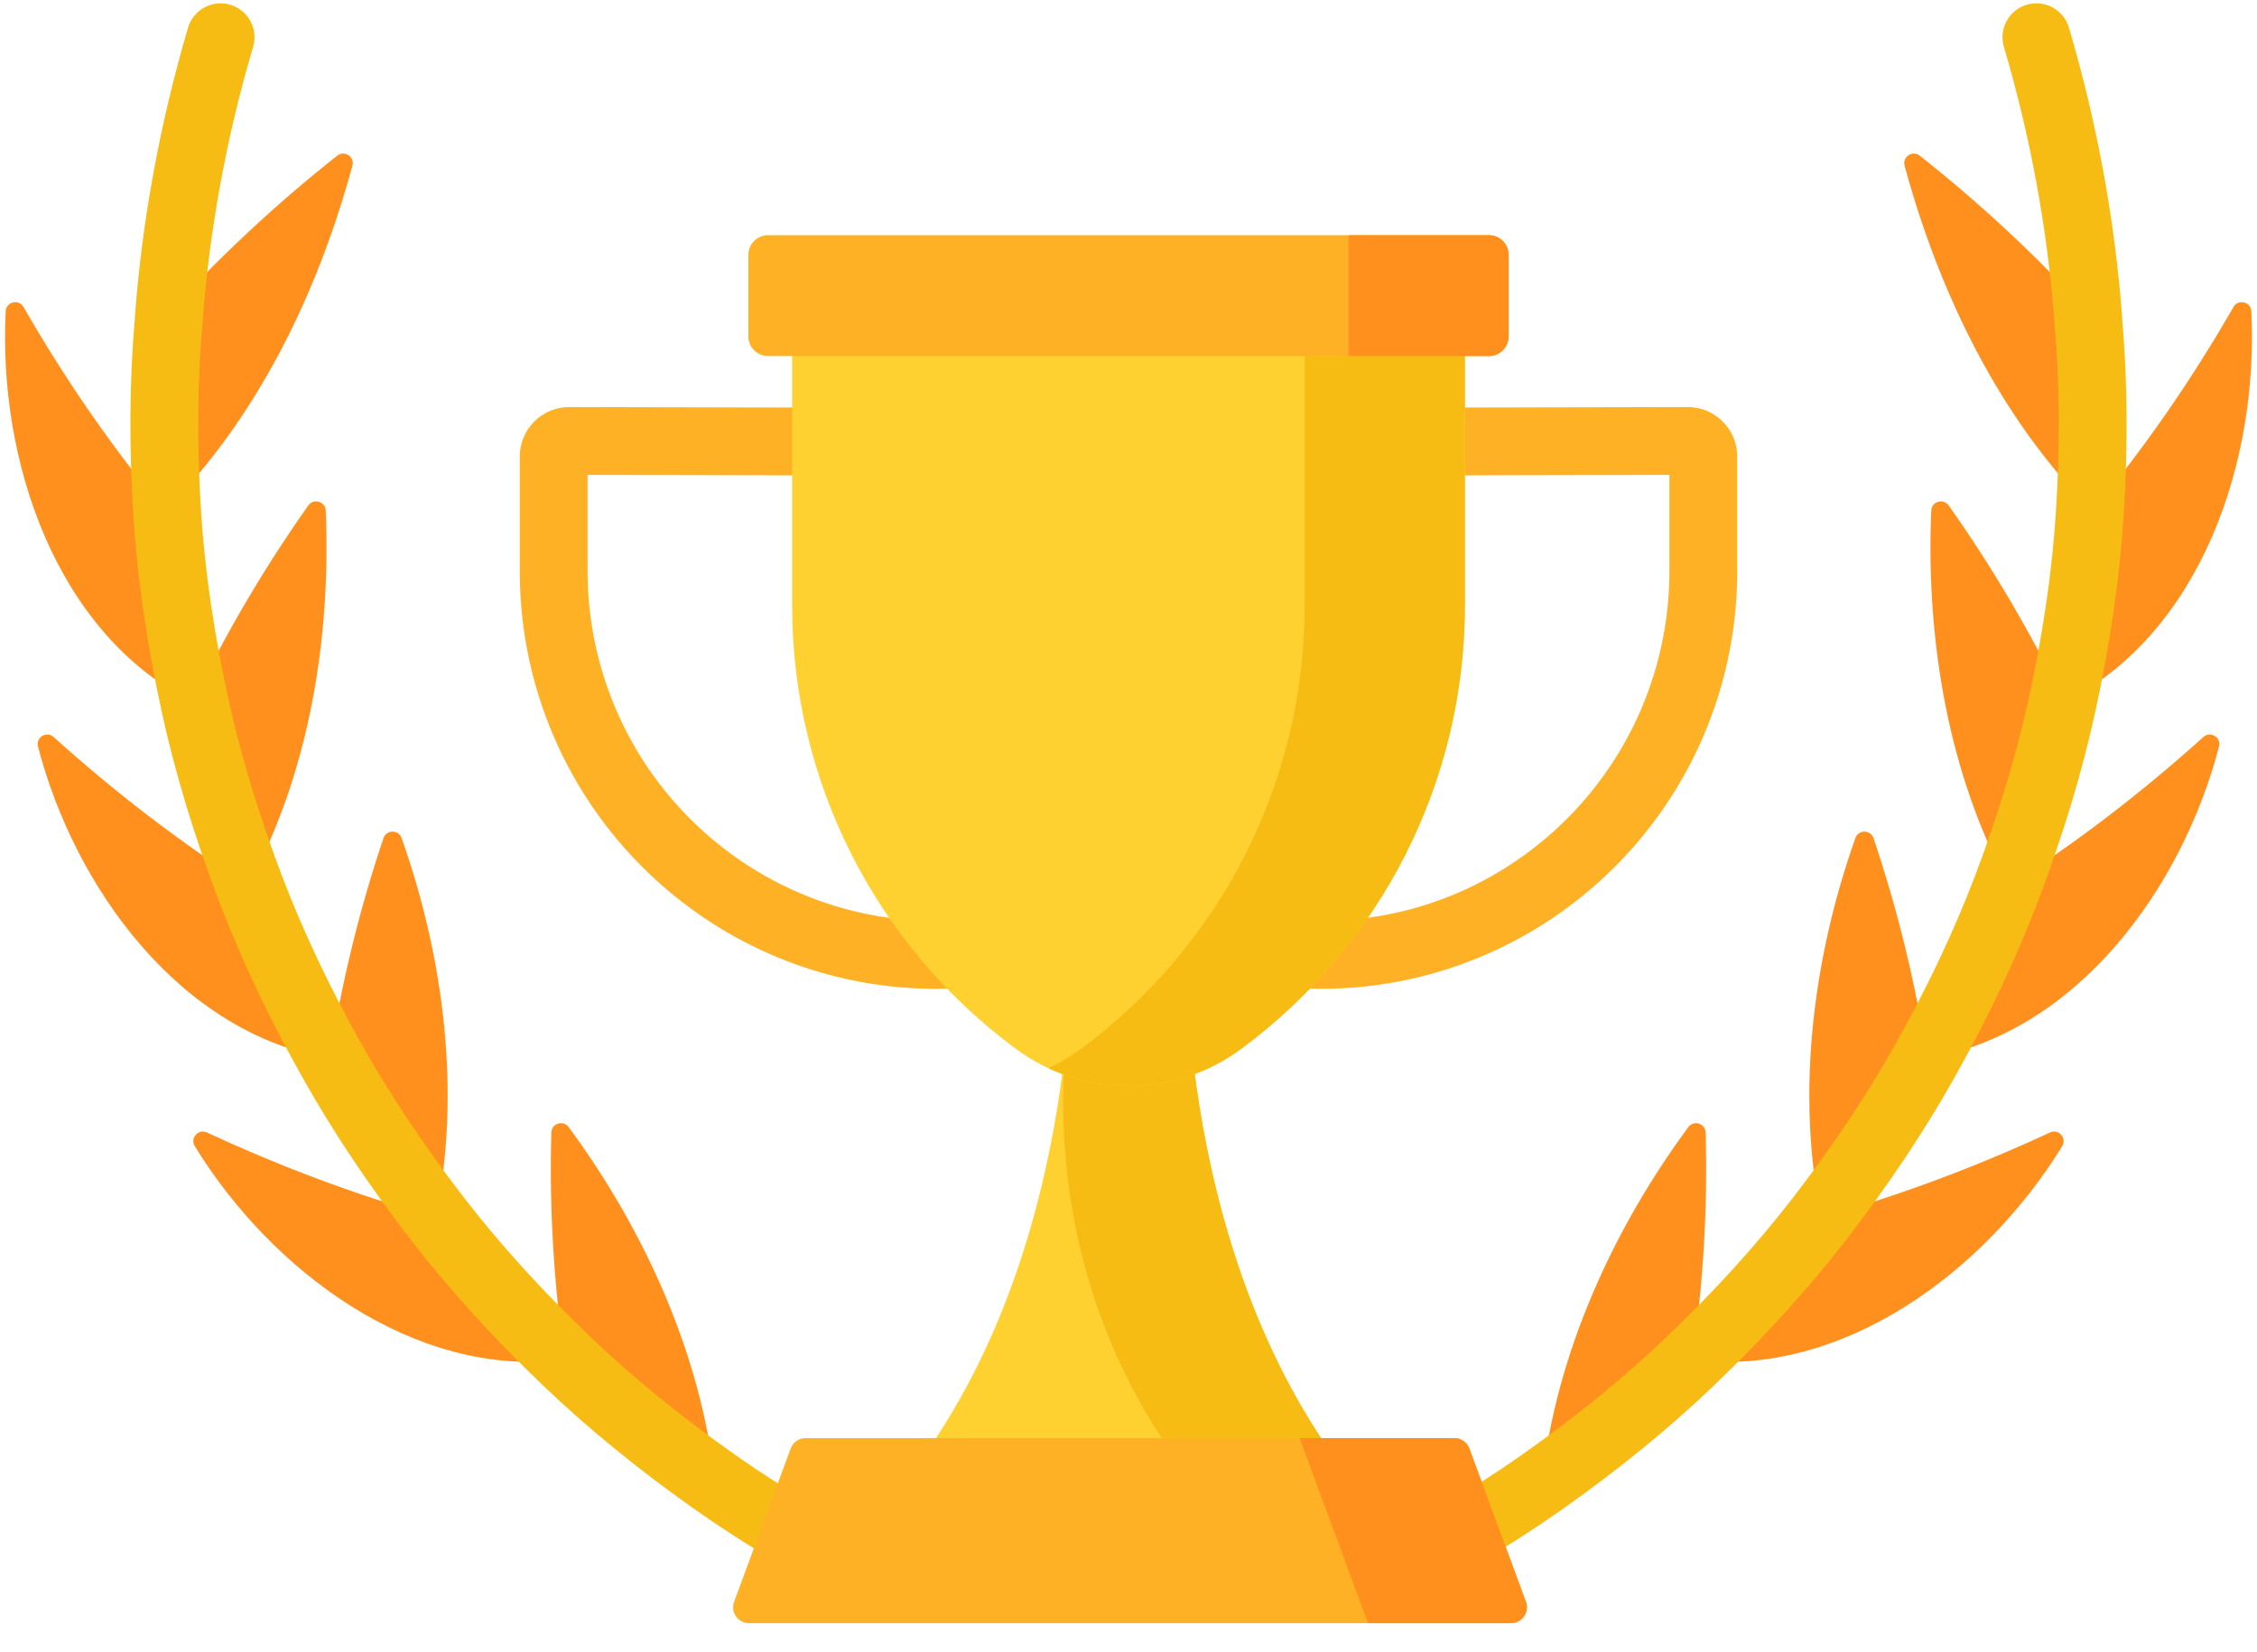 <svg width="56" height="41" viewBox="0 0 56 41" fill="none" xmlns="http://www.w3.org/2000/svg">
<path d="M4.13 7.811C5.453 6.368 6.84 5.069 8.367 3.863C8.546 3.721 8.805 3.891 8.744 4.111C7.889 7.257 6.394 10.365 4.089 12.676C3.985 11.058 3.984 9.427 4.13 7.811Z" fill="#FF901D"/>
<path d="M4.089 12.677C2.758 11.071 1.615 9.411 0.584 7.618C0.467 7.413 0.153 7.486 0.141 7.723C-0.045 11.394 1.358 15.691 4.776 17.423C4.436 15.862 4.19 14.273 4.089 12.677Z" fill="#FF901D"/>
<path d="M4.776 17.422C5.613 15.699 6.551 14.096 7.65 12.542C7.78 12.358 8.072 12.442 8.082 12.668C8.216 15.839 7.671 19.192 6.152 21.977C5.588 20.495 5.113 18.972 4.776 17.422Z" fill="#FF901D"/>
<path d="M6.152 21.978C4.424 20.867 2.846 19.653 1.332 18.289C1.157 18.132 0.883 18.296 0.942 18.523C1.854 22.031 4.463 25.63 8.176 26.265C7.404 24.887 6.713 23.456 6.152 21.978Z" fill="#FF901D"/>
<path d="M8.176 26.264C8.478 24.385 8.911 22.591 9.514 20.799C9.586 20.585 9.889 20.581 9.964 20.793C11.018 23.769 11.445 27.126 10.809 30.211C9.842 28.96 8.948 27.645 8.176 26.264Z" fill="#FF901D"/>
<path d="M10.809 30.212C8.84 29.654 6.979 28.956 5.136 28.101C4.923 28.002 4.71 28.239 4.832 28.439C6.727 31.529 10.275 34.204 14.011 33.743C12.864 32.645 11.78 31.471 10.809 30.212Z" fill="#FF901D"/>
<path d="M14.01 33.742C13.742 31.849 13.627 30.001 13.68 28.102C13.686 27.877 13.975 27.785 14.109 27.966C15.996 30.525 17.404 33.633 17.741 36.784C16.429 35.862 15.168 34.854 14.01 33.742Z" fill="#FF901D"/>
<path d="M51.87 7.811C50.547 6.368 49.16 5.069 47.633 3.863C47.454 3.721 47.196 3.891 47.256 4.111C48.111 7.257 49.606 10.365 51.911 12.676C52.015 11.058 52.016 9.427 51.87 7.811Z" fill="#FF901D"/>
<path d="M51.911 12.677C53.242 11.071 54.385 9.411 55.416 7.618C55.533 7.413 55.847 7.486 55.859 7.723C56.045 11.394 54.642 15.691 51.224 17.423C51.564 15.862 51.81 14.273 51.911 12.677Z" fill="#FF901D"/>
<path d="M51.224 17.422C50.387 15.699 49.449 14.096 48.35 12.542C48.22 12.358 47.928 12.442 47.918 12.668C47.784 15.839 48.329 19.192 49.848 21.977C50.412 20.495 50.887 18.972 51.224 17.422Z" fill="#FF901D"/>
<path d="M49.848 21.978C51.576 20.867 53.154 19.653 54.668 18.289C54.843 18.132 55.117 18.296 55.058 18.523C54.146 22.031 51.537 25.63 47.824 26.265C48.596 24.887 49.287 23.456 49.848 21.978Z" fill="#FF901D"/>
<path d="M47.824 26.264C47.522 24.385 47.089 22.591 46.486 20.799C46.414 20.585 46.111 20.581 46.036 20.793C44.982 23.769 44.555 27.126 45.191 30.211C46.158 28.96 47.052 27.645 47.824 26.264Z" fill="#FF901D"/>
<path d="M45.191 30.212C47.16 29.654 49.021 28.956 50.864 28.101C51.077 28.002 51.29 28.239 51.168 28.439C49.273 31.529 45.725 34.204 41.989 33.743C43.136 32.645 44.22 31.471 45.191 30.212Z" fill="#FF901D"/>
<path d="M41.99 33.742C42.258 31.849 42.373 30.001 42.32 28.102C42.313 27.877 42.025 27.785 41.891 27.966C40.004 30.525 38.596 33.633 38.259 36.784C39.571 35.862 40.831 34.854 41.99 33.742Z" fill="#FF901D"/>
<path d="M22.349 38.512C20.841 37.769 19.463 36.96 18.252 36.108C18.252 36.108 18.252 36.108 18.251 36.108C18.251 36.107 18.251 36.107 18.251 36.107C16.899 35.157 15.681 34.165 14.629 33.156C14.629 33.155 14.629 33.155 14.629 33.155C13.448 32.024 12.402 30.87 11.519 29.726C11.519 29.726 11.518 29.725 11.518 29.725C11.518 29.725 11.518 29.725 11.518 29.725C10.522 28.436 9.662 27.146 8.96 25.892C8.96 25.891 8.96 25.89 8.959 25.89C8.164 24.469 7.503 23.069 6.994 21.728C6.994 21.727 6.994 21.727 6.993 21.727V21.726C6.412 20.198 5.963 18.709 5.657 17.303C5.657 17.303 5.657 17.303 5.657 17.303C5.306 15.693 5.081 14.143 4.989 12.696C4.989 12.695 4.989 12.694 4.989 12.694C4.882 11.027 4.896 9.438 5.029 7.972C5.03 7.954 5.03 7.937 5.031 7.919C5.206 5.651 5.626 3.378 6.28 1.162C6.412 0.716 6.157 0.248 5.711 0.117C5.266 -0.015 4.798 0.24 4.666 0.685C3.972 3.039 3.527 5.454 3.346 7.863C3.345 7.88 3.345 7.896 3.345 7.912C3.212 9.439 3.2 11.083 3.31 12.802C3.31 12.802 3.31 12.802 3.31 12.802C3.407 14.333 3.643 15.966 4.012 17.657C4.012 17.659 4.012 17.66 4.012 17.661C4.336 19.149 4.81 20.718 5.42 22.324C5.42 22.324 5.42 22.325 5.421 22.325C5.959 23.743 6.655 25.22 7.491 26.712C7.491 26.712 7.491 26.713 7.492 26.713C7.492 26.713 7.492 26.714 7.492 26.714C7.492 26.714 7.492 26.714 7.493 26.715C8.234 28.041 9.14 29.4 10.186 30.753C10.187 30.754 10.187 30.754 10.188 30.755C11.121 31.964 12.223 33.18 13.463 34.368C13.463 34.368 13.463 34.368 13.463 34.369C14.577 35.437 15.862 36.485 17.283 37.484C17.284 37.484 17.284 37.484 17.284 37.484C18.565 38.386 20.019 39.24 21.605 40.022C21.725 40.081 21.852 40.109 21.976 40.109C22.287 40.109 22.585 39.936 22.732 39.639C22.937 39.222 22.766 38.718 22.349 38.512Z" fill="#F7BC14"/>
<path d="M52.655 7.912C52.655 7.896 52.655 7.88 52.654 7.864C52.473 5.454 52.029 3.039 51.334 0.686C51.202 0.24 50.734 -0.014 50.288 0.117C49.843 0.248 49.588 0.716 49.72 1.162C50.374 3.378 50.794 5.651 50.969 7.919C50.97 7.937 50.97 7.954 50.972 7.972C51.105 9.438 51.118 11.027 51.011 12.694C51.011 12.694 51.011 12.695 51.011 12.695C51.011 12.695 51.011 12.695 51.011 12.696C50.919 14.142 50.695 15.693 50.343 17.303C50.343 17.303 50.343 17.303 50.343 17.304C50.038 18.71 49.588 20.198 49.007 21.726C49.007 21.727 49.007 21.727 49.007 21.727C49.006 21.727 49.006 21.728 49.006 21.728C48.497 23.069 47.836 24.47 47.04 25.891C47.04 25.891 47.04 25.892 47.04 25.892C46.339 27.146 45.478 28.436 44.482 29.725C44.482 29.725 44.481 29.726 44.481 29.726C44.481 29.726 44.481 29.726 44.481 29.726C43.599 30.87 42.552 32.023 41.371 33.155C41.371 33.155 41.371 33.155 41.371 33.156C40.319 34.164 39.101 35.157 37.749 36.107C37.749 36.107 37.749 36.108 37.748 36.108C37.748 36.108 37.748 36.108 37.748 36.108C36.537 36.96 35.159 37.769 33.651 38.512C33.234 38.718 33.063 39.222 33.268 39.639C33.415 39.936 33.713 40.108 34.023 40.108C34.148 40.108 34.275 40.081 34.395 40.022C35.98 39.24 37.434 38.386 38.715 37.485C38.716 37.484 38.716 37.484 38.717 37.484C40.138 36.485 41.423 35.437 42.537 34.369C42.537 34.368 42.537 34.368 42.538 34.368C43.778 33.179 44.88 31.963 45.813 30.754C45.813 30.754 45.813 30.754 45.813 30.754C45.813 30.754 45.813 30.753 45.814 30.753C46.86 29.399 47.767 28.039 48.508 26.713C48.509 26.712 48.509 26.711 48.51 26.71C49.345 25.218 50.042 23.742 50.579 22.325C50.579 22.325 50.579 22.325 50.579 22.325C50.579 22.324 50.58 22.324 50.58 22.324C51.19 20.718 51.663 19.15 51.987 17.664C51.987 17.663 51.987 17.663 51.987 17.663C52.356 15.969 52.593 14.334 52.69 12.802C52.69 12.801 52.69 12.8 52.69 12.799C52.8 11.081 52.788 9.438 52.655 7.912Z" fill="#F7BC14"/>
<path d="M23.219 24.536C20.794 24.536 18.429 23.676 16.548 22.076C14.227 20.101 12.896 17.221 12.896 14.174V11.329C12.896 11 13.024 10.691 13.257 10.459C13.489 10.227 13.797 10.1 14.125 10.1C14.126 10.1 14.127 10.1 14.128 10.1L21.577 10.116C22.041 10.117 22.417 10.495 22.416 10.959C22.415 11.423 22.039 11.799 21.575 11.799C21.575 11.799 21.574 11.799 21.573 11.799L14.579 11.784L14.579 14.174C14.579 16.726 15.694 19.139 17.639 20.794C19.568 22.436 22.105 23.146 24.597 22.742C24.683 22.728 24.77 22.713 24.858 22.698C25.316 22.618 25.752 22.924 25.832 23.381C25.912 23.839 25.606 24.275 25.148 24.355C25.054 24.372 24.959 24.388 24.866 24.403C24.317 24.492 23.767 24.536 23.219 24.536Z" fill="#FFB125"/>
<path d="M32.781 24.536C32.233 24.536 31.683 24.492 31.134 24.403C31.041 24.388 30.946 24.372 30.852 24.355C30.394 24.275 30.088 23.839 30.168 23.381C30.248 22.924 30.685 22.618 31.142 22.698C31.23 22.713 31.317 22.728 31.403 22.742C33.896 23.146 36.432 22.436 38.361 20.794C40.306 19.139 41.421 16.726 41.421 14.174V11.784L34.427 11.799C34.426 11.799 34.426 11.799 34.425 11.799C33.961 11.799 33.585 11.424 33.584 10.96C33.583 10.495 33.959 10.117 34.423 10.116L41.872 10.1C41.873 10.1 41.874 10.1 41.876 10.1C42.203 10.1 42.511 10.227 42.743 10.459C42.976 10.691 43.104 11 43.104 11.329V14.174C43.104 17.221 41.773 20.101 39.452 22.076C37.571 23.676 35.206 24.536 32.781 24.536Z" fill="#FFB125"/>
<path d="M22.468 36.729H33.532C28.949 30.917 29.427 22.541 29.427 22.541H28H26.573C26.573 22.542 27.051 30.917 22.468 36.729Z" fill="#FED130"/>
<path d="M29.427 22.542H28H26.573C26.573 22.542 26.647 23.842 26.456 25.773C26.093 29.455 27.007 33.169 29.161 36.176C29.295 36.363 29.433 36.547 29.577 36.729H33.532C28.949 30.917 29.427 22.542 29.427 22.542Z" fill="#F7BC14"/>
<path d="M19.654 7.689V15.029C19.654 19.372 21.718 23.456 25.214 26.032C26.871 27.252 29.129 27.252 30.786 26.032C34.282 23.456 36.346 19.372 36.346 15.029V7.689H19.654Z" fill="#FED130"/>
<path d="M32.372 7.689V15.029C32.372 19.372 30.308 23.456 26.812 26.032C26.558 26.218 26.291 26.376 26.013 26.506C27.548 27.223 29.383 27.065 30.786 26.032C34.282 23.456 36.346 19.372 36.346 15.029V7.689H32.372Z" fill="#F7BC14"/>
<path d="M36.944 8.835H19.056C18.787 8.835 18.568 8.617 18.568 8.347V6.324C18.568 6.055 18.787 5.836 19.056 5.836H36.944C37.213 5.836 37.432 6.055 37.432 6.324V8.347C37.432 8.617 37.213 8.835 36.944 8.835Z" fill="#FFB125"/>
<path d="M36.944 5.836H33.458V8.835H36.944C37.213 8.835 37.432 8.617 37.432 8.347V6.324C37.432 6.055 37.213 5.836 36.944 5.836Z" fill="#FF901D"/>
<path d="M37.491 40.276H18.584C18.31 40.276 18.12 40.003 18.215 39.746L19.619 35.941C19.676 35.787 19.823 35.684 19.988 35.684H36.087C36.252 35.684 36.399 35.787 36.456 35.941L37.86 39.746C37.955 40.003 37.765 40.276 37.491 40.276Z" fill="#FFB125"/>
<path d="M37.861 39.746L36.456 35.941C36.399 35.787 36.252 35.684 36.087 35.684H32.247L33.942 40.276H37.491C37.765 40.276 37.955 40.003 37.861 39.746Z" fill="#FF901D"/>
</svg>
